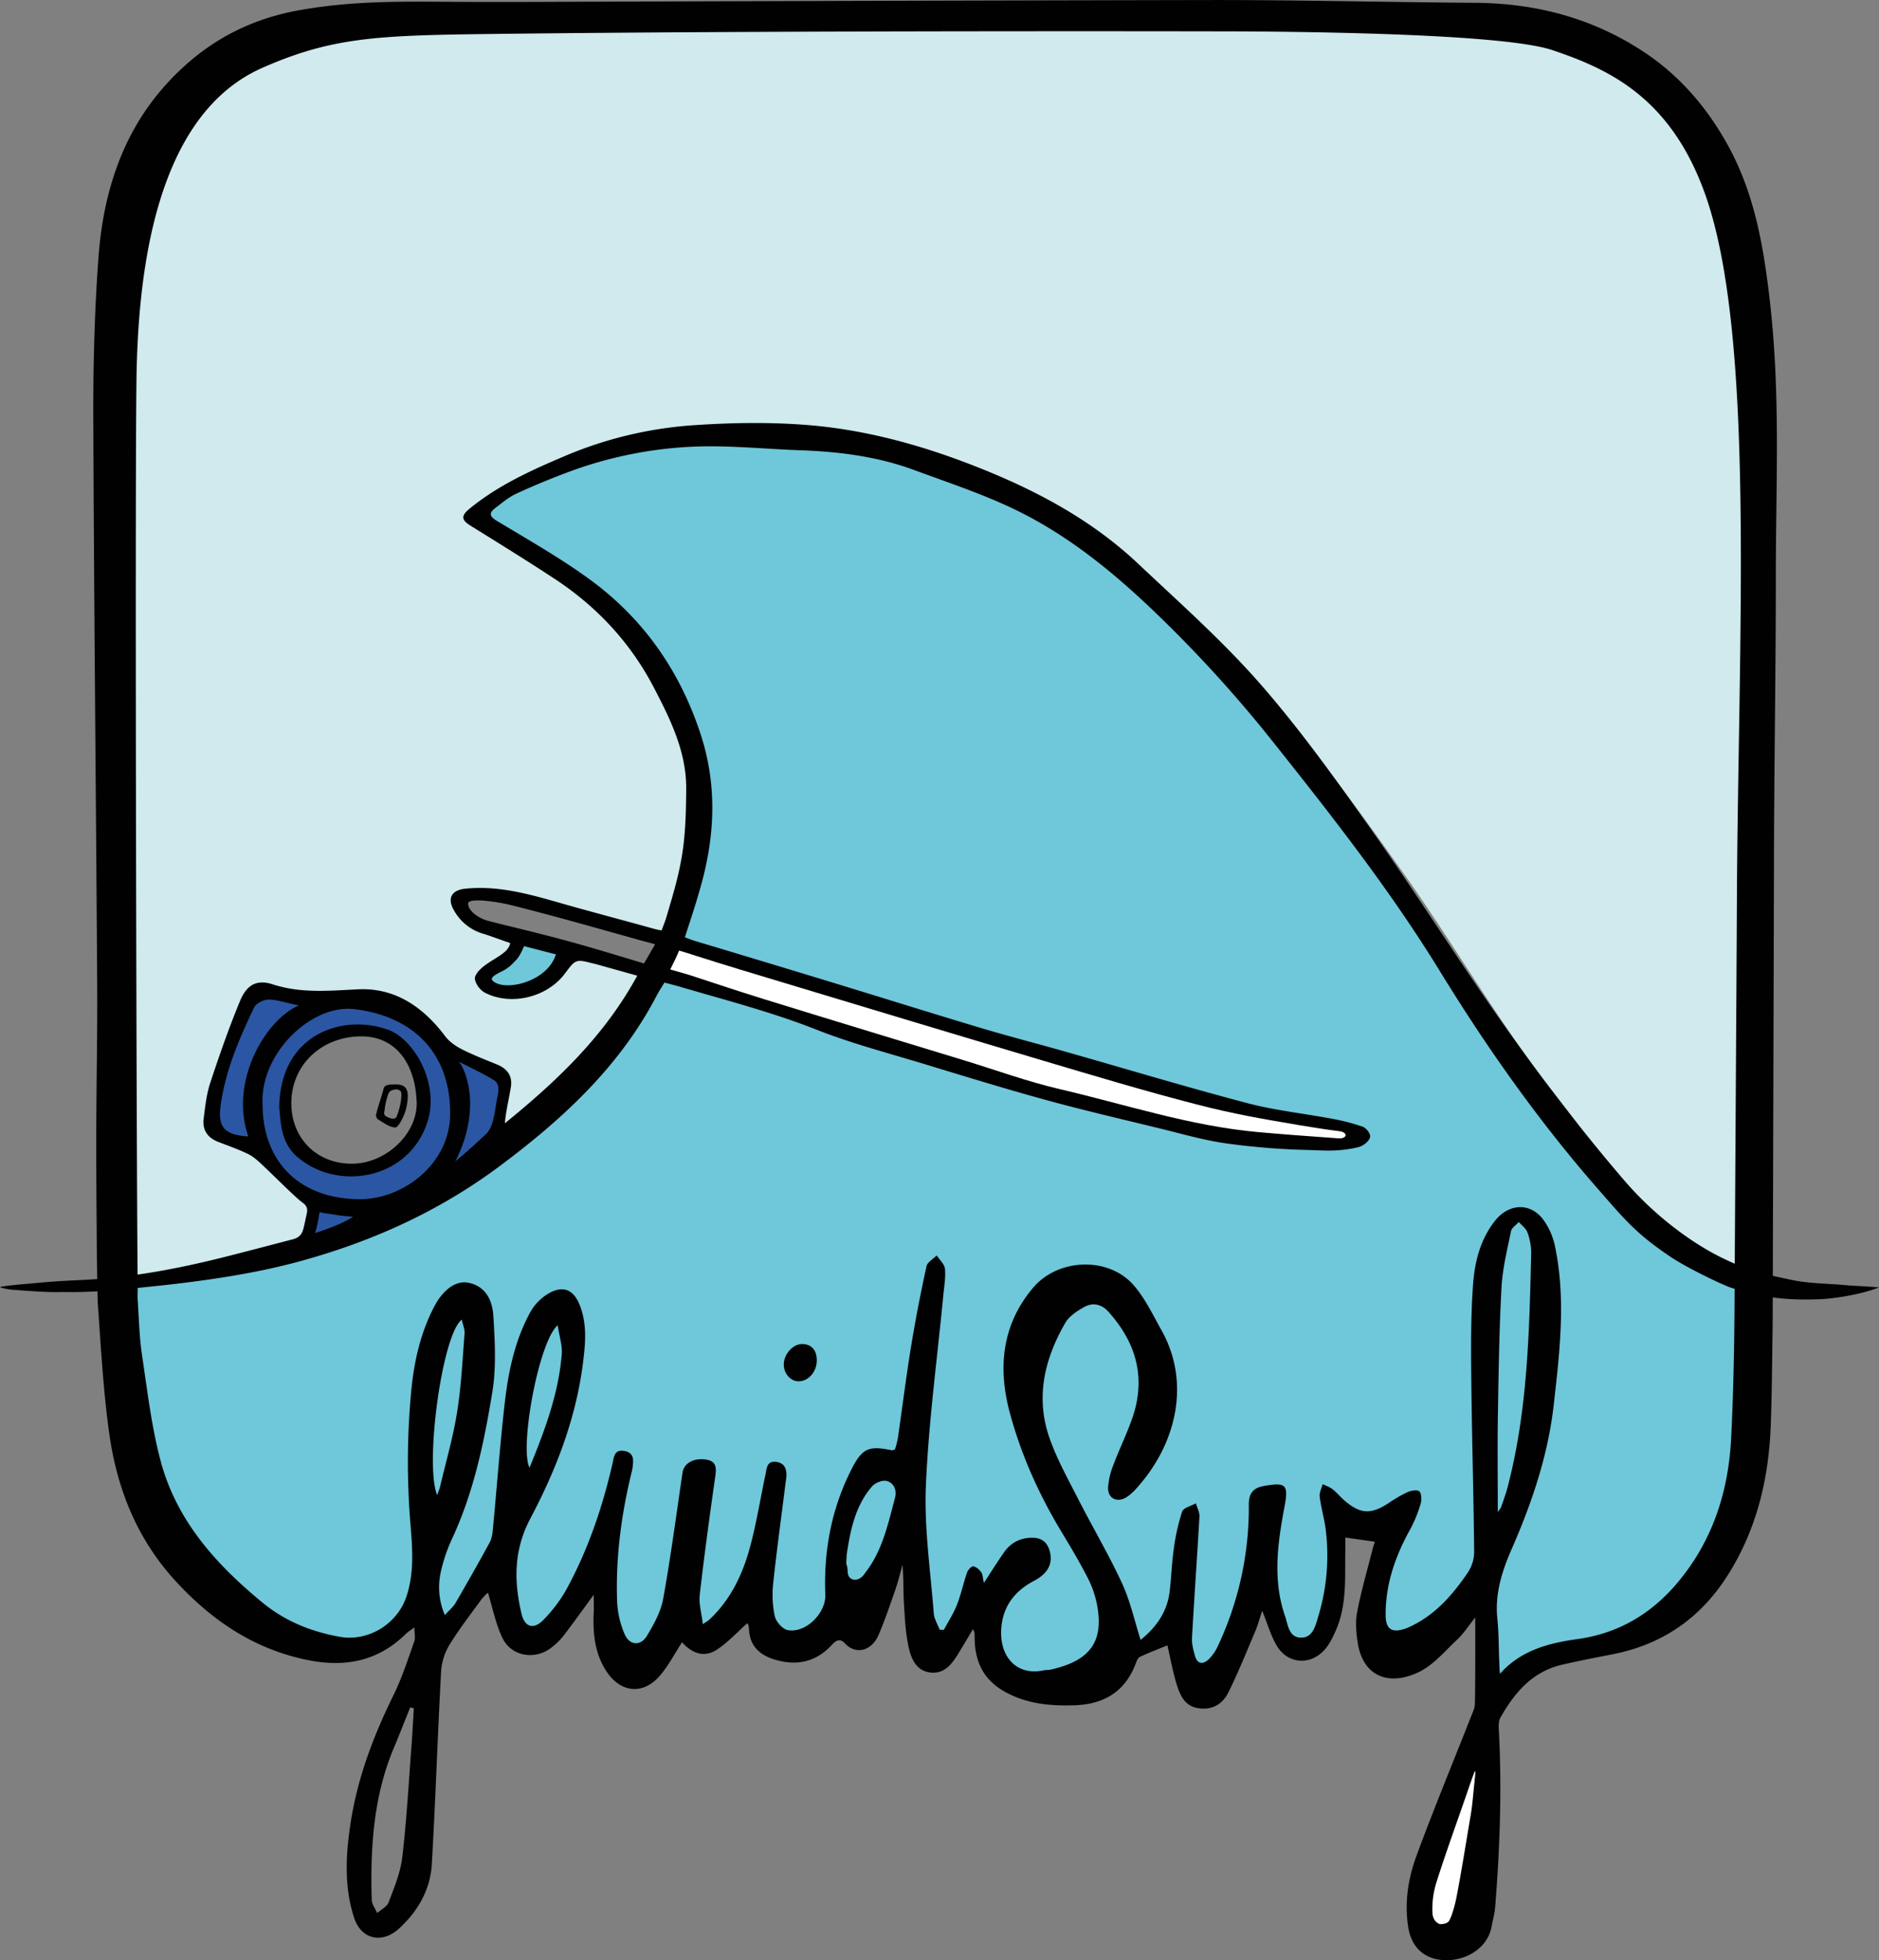 <svg id="Capa_1" data-name="Capa 1" xmlns="http://www.w3.org/2000/svg" viewBox="0 0 1345.97 1403.69"><rect x="0" y="0" width="1345.97" height="1403.69" fill="#808080" stroke="none"/><defs><style>.cls-1{fill:#2b56a3;}.cls-2{fill:#6fc7da;}.cls-3{fill:#d0eaee;}.cls-4{fill:none;}.cls-5{fill:#010101;}.cls-6{fill:#fff;}</style></defs><title>logo_letras</title><polygon class="cls-1" points="224.76 865.34 218.53 895.16 276.18 869.45 224.76 865.34"/><path class="cls-1" d="M242.29,811.15c-2.09-38.19,36.29-75.09,68.19-71.53,41.6,4.64,72.69,30.47,72.11,79-.45,36.65-35.13,63.57-68.48,63.1C268.75,881.12,242.5,852.83,242.29,811.15Zm20.3,2.45c1.19,11,.71,23.23,12.84,33.89,29.92,26.32,73.59,8.43,84.16-24.46,8-24.83-7.77-54.32-26.5-61.15C304.26,752.18,263.32,758.69,262.59,813.6Z" transform="translate(-56.91 -21.64)"/><path class="cls-1" d="M233.81,841.39c-6.66-2.39-14.28-3.85-19.66-7.51-3.41-2.33-5.77-8.43-4.65-12,6.91-22.05,11.94-44.75,19.78-66.61a83.07,83.07,0,0,1,5.9-12.37c7-12.33,14.53-12.92,30.55-10.09,4.41.78,8.77,1.83,14.67,3.06-19.57,13.43-28.44,29-38.19,46.82-10.21,18.66-9.58,39.51-2.38,58.7C238.9,842,234.72,840.8,233.81,841.39Z" transform="translate(-56.91 -21.64)"/><path class="cls-1" d="M395.34,783.36c7,3.62,14.19,6.81,20.72,11.1,2,1.34,3.48,6,2.86,8.53-2.55,10.37-3.83,24.92-9.14,33.87-4.83,8.13-25.12,21.36-33.74,27.22,11.87-22.12,14.85-62.15,6.55-85.75C383.49,777.82,394.42,783.87,395.34,783.36Z" transform="translate(-56.91 -21.64)"/><path class="cls-2" d="M404.25,725.55c-6-4.27,10.19-5.54,18.4-14,5.17-4.14,7.85-8.43,10.36-14.8,7.13,1.51,20.27,5.54,27.23,7.41C454,722.93,421.47,734.92,404.25,725.55Z" transform="translate(-56.91 -21.64)"/><path class="cls-3" d="M433.31,694.51c-6.24,17.88-17.08,17.79-23.53,21.39-3.59,2-9.3,3.66-9,6.83.3,3.47,4.15,8.59,7.92,9.56,16.36,4.24,39,3.19,51-15.56,5-7.72,8.62-14.62,16.52-11.74,7.65,2.79,19,7.19,26.86,9.35,2.93.8,17.17,6.65,20.92,8.08-23.48,43.27-52.8,74.6-88.58,105.34-19.21,16-23.24,15-21.82,1.83.55-3.14,1-6.28,1.67-9.41,1.17-5.68,2.77-11.29,3.56-17,1-7.2,1.37-8.51-5.11-11.44-2.41-1.1-4.84-2.13-7.31-3.07-15.3-5.89-28.38-13.6-39.57-27-15.45-16-44.22-26.79-74-20.14-4.89,1.1-14.11-2-19.11-2.95-7.78-1.4-13.11-5.16-20.9-6.55-11.95-2.13-14.29-.58-19.9,10-13.14,24.77-17.53,47-22.72,74.33-2.84,14.91-5.46,16.31,8.78,22.11,6.12,2.49,12.12,3.5,18.07,6.32,2.94,1.4,7.29,7,9.71,9.34,9.54,9,16.57,15.09,26.45,23.71,3.74,3.26,8.84,11.36,8.78,16-.25,18.07-20.21,25.88-32,28.4-30.15,6.4-43,9.32-78.27,13.73-2.52.44-30,2.42-34.3,2.42,0-14.43.17-38.32,0-54.84-1.08-92.28-.78-178-1.39-270.33-.42-63.46.64-126.95.59-190.4,0-53.68-1.44-107.38-.95-161,.37-39.82-3.46-78.62,10.37-116.16,20.18-54.77,77.42-96.68,135-105.69,24.92-3.9,52.8-4.55,78.1-4.55,183.8,0,367.7-.82,551.49.1,70.84.35,141.74-5.72,212.51-2.58,51.23,2.28,107.33,23.48,139.68,65.5,17.05,22.15,30.43,54.41,37.91,81.41,7,25.26,9.19,58.26,10.74,85.55,3,50.93-3.36,100.68-4,151.66-1,75.89-1.21,150.88-1.24,226.77,0,91.49-1,172.05-.59,263.55,0,3.33-.23,13.93-.23,17.25,0,4.64.61,13.11-.21,13.64-17.35-8.47-33.65-20.18-44.22-28.62-36.52-29.13-62.54-69.14-91.12-105.59-39.09-49.82-70.48-104.59-106.93-156.11-22.73-32.13-45.75-63.74-69.84-94.84C950,497.28,901.4,448.5,844.82,406.17c-36.24-27.12-76.45-45.62-120.05-57.65-28.43-7.84-57.36-11.6-86.57-14.67-28.42-3-57.21-4.76-85.75-2.17a332.22,332.22,0,0,0-68.29,13.43c-30.87,9.38-58.8,20.45-84.61,40.4-8.87,6.84-7.62,7.66,2.27,12.81,39.4,20.46,74,41,103,75,22.89,26.92,41.56,61.61,48.15,96.39,3.19,16.83,2.34,37.06.31,54.24-2.22,18.73-8.38,39.59-13,58-2.54,10.06-5.94,10.26-15.81,7.57-30.83-8.34-62.5-15.23-93.6-22.45-13.64-1.76-23.49-5-36.88-5.17-8.73-.11-12.87,2.55-8.67,10.45,4.64,8.73,5.85,9.81,15.49,12.7,5.47,1.64,10,2.31,15.5,4C420.81,690.37,432.88,693.43,433.31,694.51Z" transform="translate(-56.91 -21.64)"/><path class="cls-2" d="M1311.83,1024.05c0,24.2-1.78,40-8.56,63.53-15.23,50.17-51.43,87.13-100.45,108.69-10.32,4.55-26,9-37.36,9.68-8.2.48-28.9,20.75-37.15,20.59-9.46-.19-7.13-55.46-16.58-55.63-6.07-.1-34.5,37.66-55.49,34.82-52.3-.4,25.36-91.16-36.15-87-14.94,1-4.85,84-32.48,84.79-20.21.6-16.32-32.44-28.88-33.32-8.69-.6-25.62,61.58-40.58,60.77-22.61-1.21-9.48-35.93-26-35.93-22.41,0-62.79,34.52-85.19,34.52-13.66,0-38.56-13.93-47.22-31.47-1.81-3.68-4-14-8.09-14-8.41,0-26.11,22.62-34.52,22.62-11.17,0-6.61-67.7-17.78-67.71-6.73,0-25.35,60.85-32.08,60.85-5,0-8.69-8.08-13.73-8.08-12.72,0-28.06,12.32-40.78,12.32-10.56,0-13.46-24.43-24-24.43-8.67,0-25,21-33.71,21-5.85,0-9.09-8.67-14.94-8.68-13.25,0-26.72,16.16-40,16.16-13.46,0-8.14-47.64-21.6-47.65-12.59,0-29.68,42.61-50.88,40-16.64-2.06-17.29-43.93-27.26-43.93-6.81,0-23.92,41.39-37.74,41.38-7.48,0-5.66-23.07-13.12-23.08-6.31,0-21.91,23.06-28.21,23.05-17.08,0-34.44-1-51.16-4.15-22.73-4.3-41.73-16.29-58.07-33.12-26.26-27-50.64-55.31-59.48-93-5.71-24.35-9-49.31-12.49-74.1-1.93-13.57-2-27.4-3.25-41.09-.52-5.82,1.2-10,7.07-10.56,30-3,60.57-4,89.76-10.58,52.39-11.84,103.2-26.64,148.11-57.89,47.4-33,103.93-75.63,135.32-125,4.24-6.68,8.06-13.62,12-20.51,2.75-4.87,6.24-6.07,11.85-4.43,33.17,9.73,57.1,16,89.24,29.39,15.72,6.54,37,11.35,53.35,16.39,25.72,7.92,60.05,18.64,85.93,25.95,40.91,11.56,66.42,15.93,107.33,27.52,34.57,9.81,74.17,18.35,109.87,19.48,12.07.39,24.15.73,36.24-.42,4.21-.4,9.36-2,8.22-7.44-.62-3-4.25-6.82-7.18-7.53-16.65-4-37.69-3.35-54.42-7-18.29-4-36.74-7.4-54.74-12.43-47.56-13.31-95-27.22-142.35-41.13q-102.66-30.1-205.24-60.58c-7.85-2.33-11-4.14-19-6.18-7.11-1.82-8.62-4.82-5.91-11.88a243.59,243.59,0,0,0,16.61-79.51c1.12-33.31-8-64.09-23.4-93.38-24.77-47.14-62.21-79-107.55-104.82-6.89-3.92-19.66-9.66-26.7-13.27-7.52-3.86-8.41-6.09-1.06-10.67a274.34,274.34,0,0,1,38.28-20.14c24.91-10.51,60.34-22,87-26.62,32.73-5.67,65.17-3.56,97.71-.4,21.26,2.06,42.83,3.41,63.54,8.2,57.3,13.29,116.6,36,162.52,73,24.17,19.51,48.67,43.07,70.7,65.1C959,524.35,991.54,567.59,1025.9,610.8c39.75,50,67.6,104.51,103.73,156.9,20.35,29.51,43.37,58.62,65.41,87,5.51,7.08,18.48,22.64,24.34,29.43,22.19,25.7,55.1,47.38,85.1,63.17,5.31,2.79,7.57,26.92,7.36,33.17" transform="translate(-56.91 -21.64)"/><path class="cls-4" d="M434.74,695.27l27.85,8.79s-5.33,16.92-17.33,22-30.6,5.57-35.49,1.45-9.81-6.11-2.62-8.51,15.72-5.71,19.46-8.25S434.74,695.27,434.74,695.27Z" transform="translate(-56.91 -21.64)"/><g id="jWJmVV"><path class="cls-5" d="M1326.72,969.48c-.41,24.27-.47,48.56-1.38,72.79-1.42,38-9.86,74-30.4,106.74-19.66,31.37-47.22,50.37-83.38,57.38-11.91,2.3-23.82,4.64-35.64,7.35-21.27,4.88-34.11,20-44.22,37.89-1.63,2.9-1.25,7.21-1.06,10.81,2.19,41.7.58,83.31-2.71,124.89-.36,4.7-1.71,9.31-2.57,14-3.4,18.5-24.5,27.23-40.76,23-11.13-2.94-17.27-11.44-19-23-2.67-17.45,0-34.53,5.94-50.64,12.26-33.32,25.87-66.13,38.87-99.19,1.24-3.17,2.9-6.46,3-9.72.35-18.47.27-36.94.29-55.41,0-.92-.14-3.89,0-6.47-4.19,5.09-8.59,11.81-12.49,15.42-9,8.33-17.33,18.63-28,23.74-21.46,10.27-40,3.12-43.74-21.06-1.12-7.2-1.76-14.94-.39-22,2.93-15.22,7.3-30.15,11.11-45.2.44-1.75,1.07-3.47,1.57-5.11l-21.15-3c0,1.83.05,4.49,0,7.15-.49,20.24,1.59,40.82-7.08,60-2.14,4.74-4.55,9.68-8,13.45-10.33,11.25-26.35,9.88-34.08-3.21-4.16-7-6.44-15.22-10.4-24.91-2,6-3.16,10.41-4.93,14.57-6.28,14.75-12.24,29.65-19.37,44-4.15,8.31-11.67,12.77-21.68,11.12-9.41-1.55-12.76-9-15.12-16.54-2.9-9.26-4.59-18.89-6.8-28.41-6.51,2.66-13.24,5.19-19.72,8.26-1.51.71-2.39,3.22-3.1,5.07-7.66,19.93-22.78,28.84-43.46,29.55-17.31.59-34.05-.82-49.83-9.49-14.84-8.16-21.3-20.45-21.93-36.66-.07-1.85,0-3.7-.13-5.54a16.25,16.25,0,0,0-1.09-2.85c-3.56,6-6.64,11.17-9.78,16.35-4.76,7.86-10.1,15.87-20.56,14.77s-14.07-10.18-15.86-18.64c-2.21-10.43-2.7-21.28-3.32-32-.5-8.66-.1-17.37-1-26.4-1.68,5.89-3.08,11.89-5.09,17.67-3.8,10.94-7.51,21.95-12.08,32.56-4.93,11.44-16.33,14.27-24.13,5.88-4.09-4.4-7-1.28-9.83,1.69-11.43,12-25.16,14.61-40.62,9.88-10.87-3.33-17.82-10-18.2-22.07a11.76,11.76,0,0,0-.64-3.07,1.63,1.63,0,0,0-.64-.75c-7.24,6.4-13.84,13.73-21.81,18.92-9.32,6.08-18.15,2.2-24.86-5.37-5.4,8.3-9.75,16.78-15.78,23.83-12.17,14.22-28.5,12.47-38.7-3.51-8.19-12.82-9.47-27.17-8.78-41.91.19-4.05,0-8.13,0-12.42-7.4,10.1-14.34,19.87-21.64,29.36a47.41,47.41,0,0,1-9.07,8.78c-11.63,8.77-28.26,6-34.63-7.11-4.83-9.91-6.93-21.15-10.48-32.51a40.46,40.46,0,0,0-4.65,4.85c-7.73,10.66-15.88,21.1-22.74,32.31a41.94,41.94,0,0,0-6.1,18.86c-2.5,46.08-4,92.22-6.66,138.28-1.07,18.29-9.78,33.64-23.42,46.16-12.27,11.26-27.21,7.88-32.3-7.78-7-21.65-6-43.7-2.76-65.8,4.78-33,16.33-63.67,31-93.45,6.05-12.24,10.23-25.44,14.85-38.35,1-2.69.13-6,.13-10.21-2.66,2-4.44,3-5.85,4.37-20.22,20.06-44.23,24.54-71.48,18.81-38.28-8-68.49-28.68-94.39-57.12-27.31-30-41.45-66-46.91-105.27-4.31-31-5.95-62.42-8.21-93.7L126.32,924c-.19-29.53-.52-59-.47-88.57.07-36.15.89-72.28.67-108.41-.83-135.13-2.28-270.26-2.77-405.39-.14-38.45.87-77,3.67-115.34,3.82-52.5,20.65-99.94,60.89-136.69,24-22,51.78-35.23,84-40.84,36-6.27,67.81-6.09,107.64-5.82,25.83.18,52.14.11,78,0q234.75-.84,469.51-1.29c62,0,124,1.57,186,2,43.57.27,84,10.89,120.49,34.87,25.92,17,45.57,39.9,60.5,66.81,18.9,34.06,25.53,71.47,30,109.7,8.09,69,4.49,131.82,4.53,200.89,0,66.77-1.29,139.81-1.33,206.58ZM244.86,70.21c-77.08,33.92-89.25,147.27-90.21,224.64-1.16,93.19.1,585.14.91,648.12,0,3.64-.18,6.76,0,9.87.88,12.89,1.11,25.89,3,38.63,3.82,25.51,6.78,51.34,13.36,76.18,11.31,42.73,39.59,74.19,73.09,101.69,16.28,13.35,34.73,20.71,55,24.39,20.56,3.75,41.34-8.91,48-28.68,5.65-16.74,4.37-34,3-51a539,539,0,0,1,.57-97.18c2-20.53,6.58-40.65,16.19-59.22,6.54-12.62,15.79-19.28,24.83-17.4,12.54,2.59,17,13,17.69,23.48,1.12,18.31,2.21,37.14-.75,55.08-5.85,35.59-13.19,71-28.56,104.2a117,117,0,0,0-8.21,23.87,50.36,50.36,0,0,0,2.79,31.34c3.22-3.58,5.93-5.73,7.55-8.5,8.36-14.36,16.58-28.81,24.51-43.39,1.56-2.89,2.06-6.52,2.38-9.88,2.82-29.65,5-59.36,8.34-89,2.58-23.1,7.24-45.93,18.64-66.52a35.82,35.82,0,0,1,13.7-13.48c10-5.36,17.08-2,21.32,8.32,5.75,14,4.21,28.7,2.36,43-5.1,39.17-19.23,75.7-37.54,110.26-11.95,22.56-11.86,44.87-6.35,68.21,2.33,9.87,8.86,11.64,15.95,4.17a104.58,104.58,0,0,0,16.1-21.33c15.54-28.4,25.9-58.81,33.14-90.35,1-4.36,1.16-10.29,8.32-9.07,7.51,1.28,6.69,6.91,6,12.31a39.31,39.31,0,0,1-.85,3.87c-7.29,30.1-11.26,60.63-10.17,91.59a66,66,0,0,0,5.44,23.55c3.54,8.1,11.45,8.58,16,1,4.93-8.22,9.9-17.2,11.57-26.45,5.44-30,9.4-60.29,13.88-90.48,1-6.58,8.08-10.56,16.77-9.2,7.65,1.19,7.53,6,6.62,12.33-4,28.16-7.88,56.36-11.1,84.63-.72,6.36,1.31,13,2.24,20.93,2.81-1.93,3.71-2.41,4.44-3.07,15.43-14.29,24.11-32.63,29.42-52.4,4.57-17,7.32-34.45,11-51.68.89-4.23.82-9.77,7.39-9.1,6.31.66,8,5.2,7.56,10.87-.13,1.58-.42,3.14-.61,4.71-3,23.82-6.3,47.6-8.81,71.47a73.74,73.74,0,0,0,1.14,23.51c.88,3.94,5.56,9.24,9.26,9.93,13,2.4,27.44-12.24,26.93-25.33-1.24-31.67,4.49-62,19-90.33,7.61-14.81,12.5-16.52,28.72-13.1.44.09,1-.28,2.18-.64a68.84,68.84,0,0,0,2.05-7.89c3.19-21.93,5.92-43.94,9.48-65.81,3.14-19.25,6.9-38.4,11.05-57.45.64-3,4.8-5.19,7.34-7.76,2.06,3.21,5.57,6.28,5.89,9.64.59,6.2-.59,12.6-1.19,18.9-4.35,45.43-10.53,90.76-12.48,136.28-1.29,30.35,3.32,61,5.64,91.44.31,4,2.75,7.85,4.21,11.77l3,.13c3.15-5.9,6.88-11.57,9.31-17.74,3-7.59,4.67-15.66,7.35-23.37.64-1.87,3.18-4.59,4.47-4.39,2.12.33,4.35,2.38,5.72,4.31,1.11,1.55,1,4,1.85,7.55,5.37-8.18,9.79-15.32,14.62-22.16s11.8-10.29,20.35-10.18c6.8.09,10.73,3.59,12.31,10.08,2.17,8.89-1.71,15.67-11.51,20.84-13.15,6.94-21.65,17.38-23.2,32.6-2.16,21.26,10.71,35.7,30.3,31.41,1.53-.34,3.19-.13,4.72-.47,29-6.35,38.52-20.49,33.37-46.95a72.91,72.91,0,0,0-6.83-19.28c-5.79-11.23-12.28-22.11-18.83-32.94-16-26.56-28.61-54.73-36.68-84.62-8.69-32.19-5.85-63,16.52-89.59,18.07-21.46,54.43-22.59,72.39-1.66,8.12,9.44,13.66,21.2,19.82,32.22,20.74,37.1,10.89,81.17-18.27,113.21a33.43,33.43,0,0,1-7.11,6.22c-6.78,4.09-13.35.63-13-7.22a53.78,53.78,0,0,1,3.79-16c4.17-11.09,9.42-21.8,13.37-33,10.25-29,3.19-54.4-17-76.78-4.87-5.4-11.14-6.72-17.22-3.34-5.11,2.85-10.79,6.55-13.59,11.38-15,25.87-21.51,53.59-11.25,82.66,5.3,15.05,13.2,29.23,20.49,43.52,10.3,20.19,21.91,39.76,31.4,60.3,5.89,12.73,8.9,26.78,13.31,40.53,10.79-8.65,18.89-19.57,20.74-34.23,1.28-10.21,1.51-20.55,3-30.72a148.27,148.27,0,0,1,6-26.9c1-2.77,6.44-4,9.86-5.95.89,3.2,2.71,6.44,2.53,9.57-1.63,28.94-3.72,57.85-5.33,86.78-.24,4.35,1,8.89,2.22,13.15,1.69,5.88,5.85,5.86,9.62,2.34a31.63,31.63,0,0,0,6.7-9.64,232.83,232.83,0,0,0,22.17-101.15c-.06-8.14,3.06-12.11,10.94-13.48,15.88-2.76,17.58-.89,14.59,15.05-4.89,26-8.58,52.14.41,78.16,2.2,6.36,2.65,15.06,11.05,15.4,8.85.35,10.66-8.26,12.7-15a149.79,149.79,0,0,0,5.35-62.62c-1-7.81-3.29-15.46-4.27-23.28-.36-2.87,1.35-6,2.11-9,2.38,1.18,5,2,7.08,3.61,3.09,2.44,5.6,5.57,8.6,8.16,11.31,9.71,18.87,10.07,31.41,1.9a101,101,0,0,1,13.64-7.93c2.57-1.15,7-1.89,8.53-.54s1.8,5.88,1,8.52a92.21,92.21,0,0,1-7.32,18.22c-10.72,19.2-17.87,39.35-17.83,61.61,0,10.27,4.32,13.25,14.1,9.95a42,42,0,0,0,4.35-1.89c17.49-8.43,29.72-22.57,40.33-38.15a27.29,27.29,0,0,0,4.65-14.61c-.41-41.43-1.63-82.84-2.06-124.26-.24-22.39-.35-44.84,1.23-67.14,1.14-16.23,5-32.22,15.52-45.74s27-13.52,36.06.7a49.69,49.69,0,0,1,6.82,15.76c8.39,38.32,3.72,76.72-.57,115-4.07,36.19-15.72,70.46-30.28,103.64-7,16-11.93,31.93-10.11,49.63,1.07,10.47.92,21.07,1.4,31.62.09,1.93.07,3.68.44,7.78,15.24-17.19,35.65-22.12,55.57-24.88,29.8-4.13,53.45-18.48,72.32-41.2,24.72-29.76,35.87-64.9,37.75-102.91,1.6-32.39,2.26-64.85,2.42-97.3.26-52.66,1.43-231.65,1.7-288.78.87-186.27,13.54-403.24-22.9-504.9-24.55-68.48-68.17-89-109.31-102.79-34.22-11.49-168.84-13.05-221.18-13.39,0,0-321.72-.85-541.43,1.86C326.48,47,294.23,48.48,244.86,70.21Zm884.94,1034.25c1.29-1.9,2.05-2.64,2.37-3.54,1.63-4.73,3.4-9.43,4.66-14.27,14.42-55,15.55-111.42,16.91-167.76a42.23,42.23,0,0,0-2.69-14.68c-1-2.86-4-5-6.17-7.49-1.94,2.18-5.1,4.13-5.6,6.6-2.73,13.36-6.09,26.75-6.81,40.28-1.64,30.51-2.09,61.09-2.59,91.65C1129.51,1057.85,1129.81,1080.48,1129.81,1104.46ZM353.36,1244.91l-2.62-.57c-3.92,9.71-7.71,19.47-11.76,29.11-14.63,34.83-16.83,71.49-15.8,108.57.09,3.23,2.54,6.38,3.9,9.58,2.81-2.5,7-4.47,8.17-7.59,4-10.55,8.52-21.31,9.82-32.35,3.14-26.64,4.59-53.49,6.64-80.27C352.37,1262.58,352.81,1253.74,353.36,1244.91Zm34.33-278.26c-14.13,10.61-26.66,103.84-17.63,125.67.86-2.5,1.69-4.38,2.16-6.35,4.16-17.66,9.26-35.15,12.11-53,3-18.61,3.88-37.57,5.36-56.41C389.92,973.52,388.48,970.37,387.69,966.65Zm275.66,168.57c0,3.74-.54,5.81.11,7.39,1.44,3.56-1,8.85,5.24,10.33,5,0,6.79-3.39,8.82-6.09,11.67-15.54,15.59-34.25,20.49-52.51,1.48-5.53-.68-10.75-5.94-12.16-3-.8-8.27,1.32-10.49,3.89C669,1100.61,665.89,1118.81,663.35,1135.22ZM456.4,970.69c-13.49,11.35-27.51,87.27-20.18,102,11-26.81,20.81-53.06,23.09-81.36C459.8,985.24,457.64,978.89,456.4,970.69Z" transform="translate(-56.91 -21.64)"/><path class="cls-6" d="M1113.07,1298.19c-.88,7.9-1.37,15.86-2.73,23.67-3.44,19.93-6.38,39.28-10.25,59.12a94.42,94.42,0,0,1-3.74,13.28c-1.28,2.33-1.13,5.27-8.08,5.27-4.56-1.84-5.2-6-5.29-8.57a64,64,0,0,1,2.5-20.14c7.64-24.27,16-46.64,24.17-70.73,1-2.75,3.29-9.4,3.81-10.18C1114.1,1290.05,1113.39,1294.26,1113.07,1298.19Z" transform="translate(-56.91 -21.64)"/><path class="cls-5" d="M642,995.81c0,8.14-5.94,14.94-13,15-5.82.06-10.81-5.7-10.65-12.3.18-7.25,6.59-14.37,13-14.4C638.09,984.09,642,988.4,642,995.81Z" transform="translate(-56.91 -21.64)"/></g><g id="kgMbrz"><path class="cls-5" d="M83.33,940.39c15.12-1.43,19.86-1.51,35-2.27,30.64-1.69,62.7-7,100.88-16.7,16-4.05,32.06-8.29,48.08-12.47,7-2.29,6.62-6.18,9.39-18.3,1.31-5.88-2.44-7-5.7-9.92-9-8-17.41-16.7-26.22-24.93-3.16-3-6.51-6-10.32-7.85-6.87-3.33-14.13-5.83-21.26-8.6-7.67-3-11.41-8.6-10.39-16.64,1.1-8.61,2-17.42,4.71-25.58,6.5-19.73,13.38-39.4,21.3-58.59,4.8-11.63,11.89-15.73,23.46-12,20.42,6.62,40.5,4.53,61.27,3.56,26.31-1.25,46.55,12.66,62.22,33.54,3,3.94,7.51,7.14,12,9.4,8.21,4.17,16.88,7.46,25.41,11,7.26,3,11,8.34,9.68,16.15-1.39,8.47-3.48,16.85-4.3,25.87,36.84-29.94,71-62,94.85-105.72l-29.62-8.28c-.51-.14-1-.22-1.54-.35-12.88-3.34-12.88-3.34-20.8,7.25-12.56,16.78-38.3,23.22-57.1,13.6-3.4-1.74-6.93-6.42-7.25-10-.25-2.9,3.62-6.93,6.74-9.27,6.25-4.68,10.34-6.26,14.79-10.13,2.68-2.34,3.9-5.3,3.6-6.26-5.57-1.81-13.66-4.94-19.27-6.63a35.09,35.09,0,0,1-21-17c-4.82-8.47-1.43-14.22,8.21-15.22,25.08-2.59,48.52,4.69,72.12,11.39,20.79,5.9,41.7,11.35,62.52,17.17,2.67.74,6,1.35,6,1.35s2.63-6.76,3.19-8.64c4.76-16.11,9-29.66,11.62-46.19,2.41-15.26,2.73-30.93,2.85-46.44.21-26.74-11.34-50-23.34-73-16.74-32-40.67-57.61-70.71-77.41-20-13.16-40.32-25.69-60.62-38.31-6.28-3.9-6.75-6.91-.74-11.86,20.8-17.14,45.1-28,69.62-38.38a284.72,284.72,0,0,1,92-21.64c26.76-1.81,53.87-2.21,80.58-.09,40.11,3.19,79,13.65,116.5,28.08,44.05,16.93,85.74,38.52,120.43,71.23,29.92,28.21,60.91,55.65,87.88,86.53C989,545,1014.65,581,1040,616.94c33.53,47.59,64.45,97,98.24,144.44,26,36.44,53.38,72.08,82.55,106,22.1,25.69,50.17,46.22,73.24,56.72,16.72,8,27.13,10,45.47,13.94,13.76,3,27.49,2.64,41.59,4.11,2,.21,10.5.46,21.8,1.4-13.54,5.5-33.78,8.09-41.46,8.42-27,1.17-42.82-1.55-65.25-8.42-10.93-4.27-32.45-15.07-42.23-21.62-25.07-16.82-32.94-26.59-52.89-49.43-42.3-48.42-79.19-100.78-112.73-155.4-35.57-57.95-77.33-111.15-119.54-164.2a934.36,934.36,0,0,0-78.33-86.84c-32-31.3-66.12-60.07-106.64-79.59-23.15-11.15-47.8-19.28-72-28.21-26.23-9.71-53.66-13.18-81.47-14.17-26.59-.95-53.27-3.87-79.72-2.45a292.57,292.57,0,0,0-86.86,18.13c-12.56,4.71-25,9.83-37.15,15.46-5.4,2.5-10.12,6.56-14.91,10.21-4.46,3.41-4.49,5.82,1.06,9.16,22.52,13.6,45.54,26.59,66.74,42.08,38.56,28.18,64.78,65.89,79.51,111.46,11.22,34.72,10.17,69.54.9,104.38-3.05,11.43-6.65,22.73-10.38,34-.88,2.69-2,6.31-2,6.31s5,2,7.48,2.71q47.37,14.21,94.68,28.61c36.57,11.16,73.05,22.6,109.68,33.59,19.68,5.9,39.59,11,59.36,16.62C862.61,786.8,906.28,800,950.36,811.6c19.77,5.24,40.36,7.35,60.52,11.16a147.57,147.57,0,0,1,22.13,5.71c2.48.89,5.52,4.74,5.38,7.08s-3.91,6.6-9.23,7.78c-14.06,3.14-23,2.21-36.07,1.81a515.26,515.26,0,0,1-58.23-4.76c-16.11-2.32-31.91-6.94-47.78-10.81-26.9-6.56-53.89-12.81-80.59-20.13-29-7.94-57.69-16.77-86.44-25.52-26.17-8-52.79-14.86-78.17-24.89-31.77-12.54-64.63-21-97.22-30.57-4.08-1.2-11.75-3.17-11.75-3.17s-3.65,5.55-5.67,9.43c-26.41,50.61-67,88.07-112,121.69-44.33,33.12-93.34,55.11-146.89,69.35-34.57,9.2-73.84,14.3-108.89,17.77-20.11,2-36.09,3.67-57.45,3.35-12.09.27-23.11-.69-35.19-1.56a45.3,45.3,0,0,1-9.85-1.79C57,942.47,75.92,941.09,83.33,940.39ZM245,812.83c.23,40,25.44,67,68.82,67.57,32,.42,65.14-25.41,65.53-60.48.53-46.54-29.3-71.24-69.09-75.65C279.74,740.9,242.94,776.21,245,812.83Zm147.4-144.77c-1.09,4.56,5.85,10.94,14.88,13.21,17.59,4.45,35.27,8.57,52.78,13.31s30.47,8.64,47.84,13.88l10.32,3.12s5.84-10.1,8-13.72c-3.9-1.1-10.09-2.71-13.39-3.64-31.15-8.69-58.05-16.44-89.41-24.31C413,667.31,394.32,664.62,392.37,668.06ZM234.79,835.44c-13.73-39.51,12.36-83.64,36.23-93.82-6.93-1.2-16.43-4.42-22-4.16-3.54.17-8.69,2.7-10.08,5.62-10.87,22.81-20.93,46-24.11,71.44C213,828.92,218.13,834.55,234.79,835.44Zm151-53.46c1.11,2.14,1.54,1.92,3,5.22,8.53,19.69,5.37,44.86-5.77,66.08,9-7.24,14.95-13,21.87-19.34,6.42-5.93,6.64-19.84,8.32-26.74.62-2.56,2.06-9-2.14-11.81C404.58,791.13,392.65,785.6,385.78,782Zm69.31-76.93c-6.22-1.56-22.83-5.87-22.83-5.87s-2.62,6.82-5.59,9.88c-2.54,2.62-4.16,4.61-8.34,7.15-2.69,1.64-11.26,4.87-8.62,7.6C417.77,732.14,449.13,725,455.09,705.05ZM309.76,892.92a122.1,122.1,0,0,1-14.51-1.65c-3.9-.64-7.09-.9-9.37-1.66-.76,3.73-.83,5.34-1.6,8.57s-.68,3.66-1.72,6.4C288.64,902.87,302.94,897.75,309.76,892.92Z" transform="translate(-56.91 -21.64)"/><path class="cls-6" d="M1020.88,834.85c-1.45,2.71-5.67,1.93-7.29,1.81-18.62-1.33-37.25-2.66-55.84-4.35-48.53-4.39-94.74-19.8-141.86-30.77-23-5.36-45.37-13.54-68-20.46C700.05,766.48,652.2,752,604.42,737.21c-19.62-6.06-34.38-11.07-53.91-17.45-1.45-.47-13.48-3.88-13.48-3.88s5-9.88,6.35-13.52c5.12,1.52,5.12,1.52,11.63,3.61,22.57,7.21,41.13,12.73,63.81,19.57C680.36,744.08,741.88,762.7,803.51,781c36.61,10.86,73.19,21.88,110.16,31.42,27,7,46.66,10.32,74.16,15,9,1.53,20.8,3.35,27.32,4.13C1016.46,831.67,1020.88,832.11,1020.88,834.85Z" transform="translate(-56.91 -21.64)"/><path class="cls-5" d="M256.92,814.36c.78-52.57,45.83-67.15,78.42-55.14,17.77,6.55,37.07,38.27,27.53,66.6-13.81,41-64.87,49.2-93.51,23.86C257.84,839.45,258,824.87,256.92,814.36Zm8.67-2.06c.3,25.09,18.76,43,43.94,42.69,24.13-.33,46.71-21.68,45.86-44.4-1-26.31-14.31-47.58-41.22-46.79C286.27,764.59,265.27,785,265.59,812.29Z" transform="translate(-56.91 -21.64)"/><path class="cls-5" d="M339.88,798.21c7.88-.26,9.55,3.93,9.06,10a37.62,37.62,0,0,1-2.47,11.5c-1.52,3.58-4.36,9.36-6.49,9.3-4.19-.11-8.36-3.47-12.37-5.79a3.91,3.91,0,0,1-1.31-3.41c1.54-6.31,3.82-12.44,5.43-18.67C332.5,798.14,336.28,798.31,339.88,798.21Zm4,13.14c.31-1.38,1-7.42.07-8.22a4.5,4.5,0,0,0-4.61-1.16c-2,.35-3.42,1-4.17,2.84a45.84,45.84,0,0,0-2.62,10.74c-.55,4.05-.87,3.29.34,5.18,1.71,1.13,6.82,3.6,8.15.48A54.31,54.31,0,0,0,343.86,811.35Z" transform="translate(-56.91 -21.64)"/></g></svg>